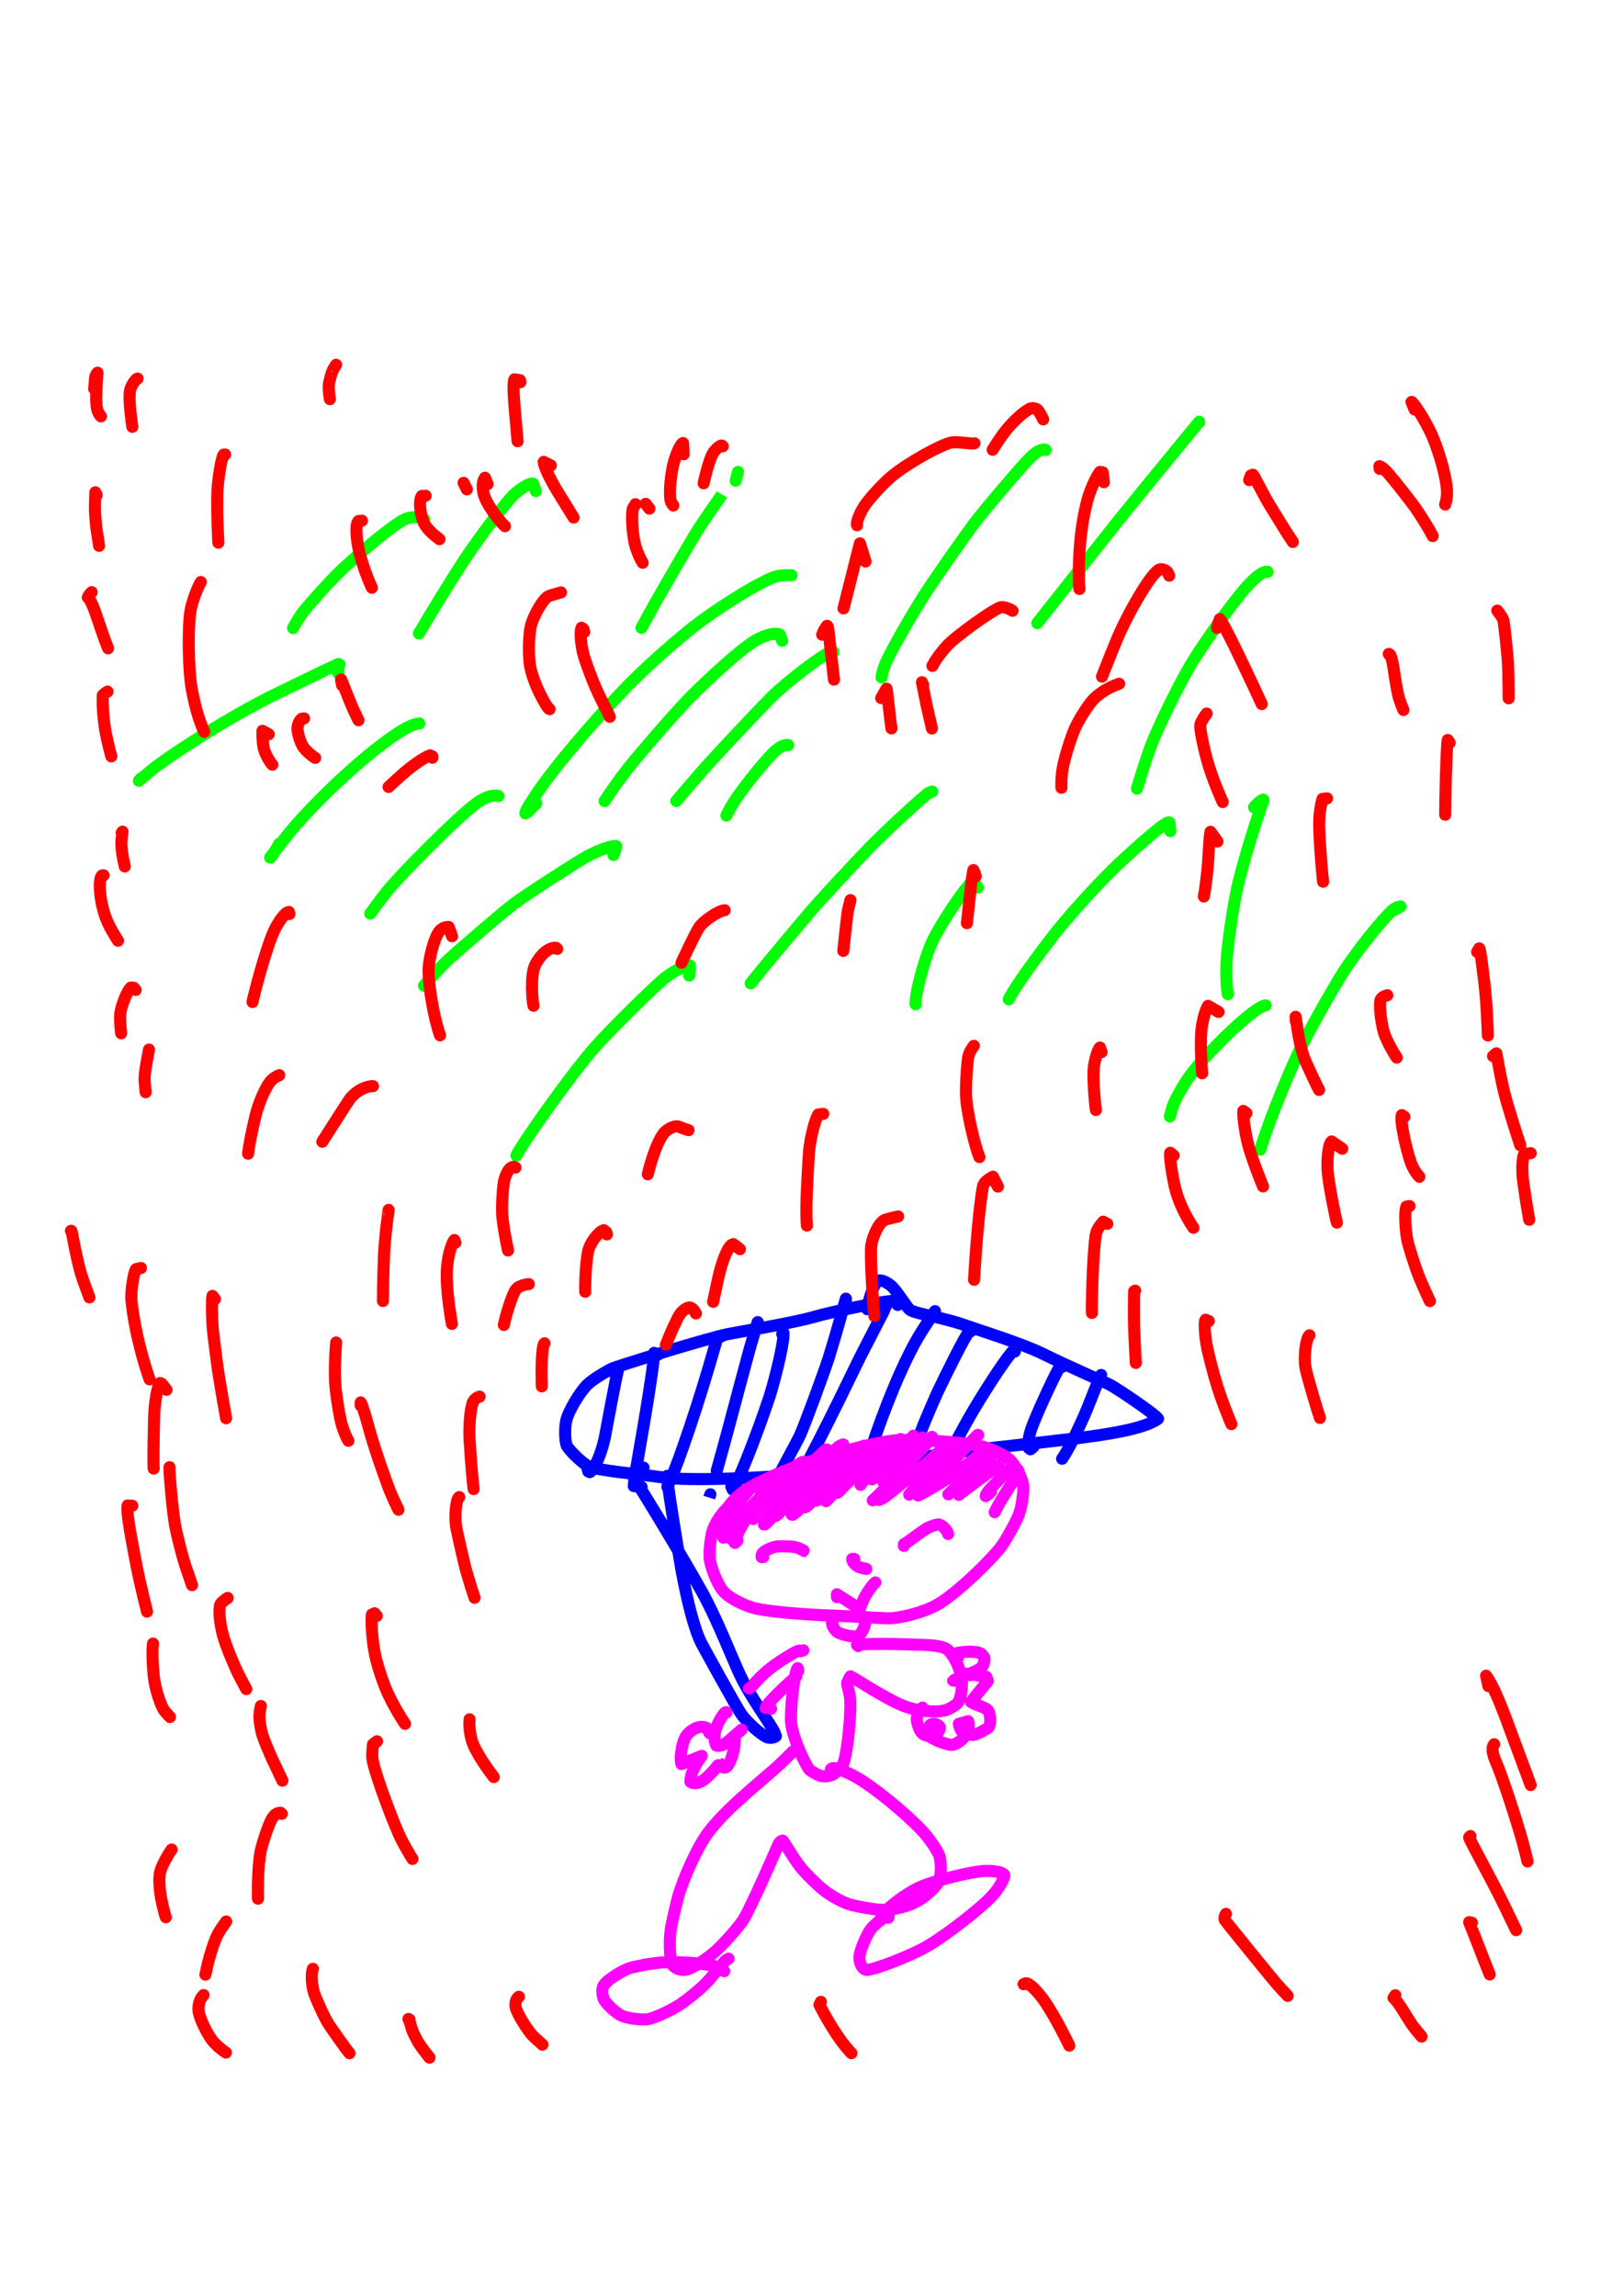 <?xml version="1.0" encoding="UTF-8" standalone="no"?>
<!DOCTYPE svg PUBLIC "-//W3C//DTD SVG 1.1//EN" "http://www.w3.org/Graphics/SVG/1.1/DTD/svg11.dtd">
<svg width="128.40" height="181.68" viewBox="0.00 0.00 535.00 757.00" xmlns="http://www.w3.org/2000/svg" xmlns:xlink="http://www.w3.org/1999/xlink">
<g stroke-linecap="round" id="209">
<path d="M295.91,430.21 C295.91,430.21 295.93,428.91 295.93,428.91 C295.99,428.76 294.89,428.79 292.26,429.06 C289.74,429.32 274.93,432.24 267.99,434.23 C261.31,436.16 243.38,439.10 239.96,439.80 C232.37,441.38 203.84,450.32 201.89,451.10 C201.09,451.43 195.94,454.29 193.74,456.35 C191.28,458.69 187.34,465.17 186.64,468.39 C186.08,471.11 186.23,475.48 186.91,476.74 C187.70,478.14 191.57,482.05 193.76,483.26 C196.75,484.86 211.20,486.01 218.19,487.02 C225.21,488.01 238.08,487.52 244.72,487.31 C262.02,486.60 276.81,484.85 301.14,480.85 C319.60,477.85 333.09,476.77 353.90,474.28 C364.31,473.01 377.19,471.12 381.73,467.73 C381.44,466.68 368.57,457.94 365.92,456.54 C363.97,455.53 352.48,450.62 343.62,446.23 C336.50,442.77 322.06,438.31 318.14,436.90 C310.31,434.09 301.28,433.12 299.72,431.63 C299.04,430.95 296.11,426.43 294.48,424.60 C292.93,422.89 290.53,421.78 289.46,422.18 C288.55,422.58 286.87,426.51 286.12,430.32 C286.04,430.70 285.97,431.13 285.90,431.61" fill="none" stroke="rgb(0, 0, 255)" stroke-width="3.98" stroke-opacity="1.00" stroke-linejoin="round"/>
<path d="M202.65,452.83 C202.73,452.51 202.83,452.24 202.95,452.04 C203.07,451.83 203.37,451.40 203.84,450.75 C203.84,450.75 203.95,450.73 203.95,450.73 C202.92,454.48 200.53,467.95 199.39,473.78 C197.68,481.74 194.98,485.21 194.41,485.33 C194.41,485.33 193.91,485.09 193.91,485.09 C193.79,484.69 193.72,484.44 193.71,484.35 C193.69,484.25 193.71,484.17 193.75,484.12" fill="none" stroke="rgb(0, 0, 255)" stroke-width="3.98" stroke-opacity="1.00" stroke-linejoin="round"/>
<path d="M216.82,446.65 C216.82,446.65 215.62,446.00 215.62,446.00 C215.52,451.89 209.21,486.86 209.17,487.18 C209.11,487.61 209.03,488.53 208.92,489.93 C209.04,489.88 209.11,489.85 209.12,489.84 C209.13,489.83 209.45,489.39 209.57,489.14 C210.50,487.12 211.64,484.67 212.13,483.82" fill="none" stroke="rgb(0, 0, 255)" stroke-width="3.98" stroke-opacity="1.00" stroke-linejoin="round"/>
<path d="M237.86,440.54 C237.86,440.54 236.67,440.65 236.67,440.65 C236.52,440.93 235.99,442.55 235.46,444.43 C230.28,462.83 223.67,481.86 221.34,487.11 C220.00,490.06 220.00,490.08 219.99,490.19 C219.99,490.19 220.39,489.14 220.39,489.14" fill="none" stroke="rgb(0, 0, 255)" stroke-width="3.98" stroke-opacity="1.00" stroke-linejoin="round"/>
<path d="M250.00,436.43 C250.00,436.43 249.76,435.85 249.76,435.85 C249.69,435.89 247.75,442.60 247.19,444.47 C245.59,450.32 242.06,463.49 240.13,470.82 C238.33,477.60 233.77,493.79 233.78,493.76 C233.78,493.76 234.17,492.62 234.17,492.62" fill="none" stroke="rgb(0, 0, 255)" stroke-width="3.98" stroke-opacity="1.00" stroke-linejoin="round"/>
<path d="M257.84,439.75 C257.84,439.75 258.19,439.18 258.19,439.18 C258.81,440.63 256.12,452.59 253.69,460.37 C249.07,474.33 242.75,489.87 241.52,491.08 C241.52,491.08 241.08,490.16 241.08,490.16" fill="none" stroke="rgb(0, 0, 255)" stroke-width="3.98" stroke-opacity="1.00" stroke-linejoin="round"/>
<path d="M278.87,428.52 C278.87,428.52 278.83,428.13 278.83,428.13 C278.16,430.35 276.19,437.92 273.22,447.52 C270.97,454.35 265.12,470.06 263.76,473.07 C262.68,475.43 254.14,491.02 253.80,491.91 C253.75,492.06 253.75,492.15 253.82,492.17 C253.82,492.17 253.92,492.08 253.92,492.08" fill="none" stroke="rgb(0, 0, 255)" stroke-width="3.98" stroke-opacity="1.00" stroke-linejoin="round"/>
<path d="M292.97,429.35 C292.97,429.35 292.94,429.18 292.94,429.18 C292.79,429.31 286.33,441.94 283.40,447.63 C276.77,461.32 262.16,491.38 259.73,492.66 C259.73,492.66 260.09,491.07 260.09,491.07" fill="none" stroke="rgb(0, 0, 255)" stroke-width="3.98" stroke-opacity="1.00" stroke-linejoin="round"/>
<path d="M307.90,432.74 C307.90,432.74 308.22,432.24 308.22,432.24 C305.59,436.12 303.14,439.86 301.52,442.84 C294.89,455.14 289.25,470.90 285.92,481.44 C285.28,483.51 284.90,484.53 284.43,485.57 C284.43,485.57 284.44,485.36 284.44,485.36" fill="none" stroke="rgb(0, 0, 255)" stroke-width="3.98" stroke-opacity="1.00" stroke-linejoin="round"/>
<path d="M320.00,438.88 C320.00,438.88 319.94,438.65 319.94,438.65 C319.94,438.65 319.60,438.72 319.60,438.72 C317.84,440.87 311.89,453.03 309.02,459.02 C305.46,466.97 303.46,472.07 301.90,476.29 C301.30,477.95 300.71,479.29 299.59,481.60 C299.59,481.60 299.16,481.46 299.16,481.46 C299.16,481.46 299.28,481.22 299.28,481.22" fill="none" stroke="rgb(0, 0, 255)" stroke-width="3.98" stroke-opacity="1.00" stroke-linejoin="round"/>
<path d="M334.52,445.56 C334.52,445.56 334.50,445.10 334.50,445.10 C334.50,445.10 334.28,444.99 334.28,444.99 C332.36,446.76 326.65,455.25 321.04,464.61 C315.65,473.81 309.60,485.77 308.71,488.14 C308.40,488.98 308.25,489.64 308.27,489.82 C308.40,489.73 308.49,489.64 308.56,489.55 C308.86,489.15 311.40,485.49 314.85,481.54" fill="none" stroke="rgb(0, 0, 255)" stroke-width="3.98" stroke-opacity="1.00" stroke-linejoin="round"/>
<path d="M350.05,450.65 C350.05,450.65 349.97,450.43 349.97,450.43 C349.97,450.43 349.52,450.34 349.52,450.34 C348.76,450.98 341.78,465.82 339.99,470.94 C338.96,473.98 338.88,475.81 339.09,477.34 C339.09,477.34 339.66,477.79 339.66,477.79 C339.66,477.79 340.66,476.98 340.66,476.98" fill="none" stroke="rgb(0, 0, 255)" stroke-width="3.98" stroke-opacity="1.00" stroke-linejoin="round"/>
<path d="M362.98,453.28 C362.49,454.16 362.13,454.91 361.60,456.28 C360.65,458.70 358.42,464.40 357.41,466.69 C353.42,475.68 351.17,479.43 350.11,480.91" fill="none" stroke="rgb(0, 0, 255)" stroke-width="3.98" stroke-opacity="1.00" stroke-linejoin="round"/>
<path d="M211.51,490.23 C211.51,490.23 210.51,490.33 210.51,490.33 C210.51,490.33 210.77,490.21 210.77,490.21 C210.95,490.12 229.79,521.20 233.14,528.08 C237.28,536.23 240.96,545.65 243.83,551.95 C247.28,559.38 253.91,568.15 255.24,571.02 C255.38,571.32 255.55,571.77 255.76,572.37 C254.95,572.90 253.97,573.09 252.87,572.72 C251.05,572.09 246.21,567.76 244.37,565.11 C242.55,562.45 232.21,543.61 231.36,542.01 C228.79,537.10 226.59,527.86 224.69,517.89 C223.46,510.77 220.63,493.22 220.21,489.59 C219.94,487.16 219.83,485.33 219.84,485.36" fill="none" stroke="rgb(0, 0, 255)" stroke-width="3.98" stroke-opacity="1.00" stroke-linejoin="round"/>
<path d="M244.30,495.66 C244.03,495.61 243.85,495.56 243.76,495.52 C243.67,495.48 243.54,495.39 243.36,495.24 C242.90,495.36 241.87,495.77 241.03,496.25 C238.37,497.82 235.49,502.36 234.78,505.03 C234.20,507.41 233.81,511.07 233.93,513.54 C234.12,516.24 236.17,521.74 238.28,524.43 C240.17,526.74 245.02,529.16 248.58,530.13 C253.21,531.36 265.20,532.20 270.68,532.47 C281.29,532.83 291.05,533.50 292.67,533.51 C296.87,533.53 304.41,531.51 308.65,529.19 C314.33,526.03 324.21,516.83 329.53,510.51 C331.32,508.34 334.87,501.81 335.85,499.32 C336.77,496.90 337.49,491.99 337.32,489.90 C337.09,487.49 334.83,483.02 332.73,481.12 C330.27,478.98 324.49,476.81 321.25,476.29 C314.43,475.21 299.49,474.36 294.84,474.86 C288.12,475.62 278.30,478.23 267.38,481.72 C260.36,483.98 250.95,487.94 246.29,490.88 C241.01,494.26 238.43,499.01 237.96,500.78 C237.88,501.09 237.86,501.35 237.90,501.57" fill="none" stroke="rgb(255, 0, 255)" stroke-width="3.98" stroke-opacity="1.00" stroke-linejoin="round"/>
<path d="M274.43,535.92 C274.41,535.58 274.40,535.33 274.40,535.17 C274.39,534.88 274.43,534.59 274.39,534.30 C274.38,534.21 274.33,534.13 274.26,534.07 C274.03,535.49 274.91,537.39 276.26,538.19 C277.58,538.93 281.56,539.85 282.75,539.35 C284.10,538.73 285.45,535.70 285.28,533.87 C285.28,533.87 284.24,532.67 284.24,532.67 C284.24,532.67 282.05,532.84 282.05,532.84" fill="none" stroke="rgb(255, 0, 255)" stroke-width="3.98" stroke-opacity="1.00" stroke-linejoin="round"/>
<path d="M264.81,544.06 C264.81,544.06 263.95,544.36 263.95,544.36 C263.95,544.36 263.94,544.27 263.94,544.27 C263.69,544.18 263.49,544.14 263.34,544.16 C262.44,544.29 257.74,547.20 255.31,548.95 C251.50,551.74 249.33,554.27 248.50,555.23 C247.76,556.09 246.86,556.79 246.81,556.72" fill="none" stroke="rgb(255, 0, 255)" stroke-width="3.98" stroke-opacity="1.00" stroke-linejoin="round"/>
<path d="M239.48,564.57 C239.48,564.57 239.45,564.44 239.45,564.44 C239.35,564.43 239.27,564.44 239.21,564.46 C238.45,564.81 236.16,568.41 235.66,571.16 C235.37,572.84 235.61,574.44 236.13,575.45 C237.73,575.76 238.93,575.21 241.22,573.01 C241.85,572.41 243.44,571.07 244.46,570.23" fill="none" stroke="rgb(255, 0, 255)" stroke-width="3.98" stroke-opacity="1.00" stroke-linejoin="round"/>
<path d="M254.18,563.32 C254.08,563.24 254.00,563.19 253.93,563.16 C253.63,563.04 253.04,563.01 252.33,563.06 C252.48,561.95 257.96,556.67 260.63,554.30 C261.87,553.19 262.65,552.48 262.58,552.52" fill="none" stroke="rgb(255, 0, 255)" stroke-width="3.98" stroke-opacity="1.00" stroke-linejoin="round"/>
<path d="M234.35,571.54 C234.18,571.51 234.07,571.47 234.01,571.44 C233.85,571.34 233.72,571.18 233.62,570.96 C233.55,570.82 233.44,570.47 233.27,569.91 C232.76,569.45 231.70,569.18 230.45,569.37 C229.01,569.64 226.90,571.06 226.04,572.53 C224.46,575.28 224.09,580.55 224.65,581.56 C224.65,581.56 231.34,578.84 231.34,578.84 C228.24,582.92 227.60,585.65 227.57,587.36 C228.44,588.13 230.03,588.07 231.84,586.86 C234.28,585.21 237.18,581.28 237.24,581.31 C237.23,582.11 238.38,583.04 239.26,582.66 C240.17,582.22 241.69,579.09 242.12,575.25 C242.18,574.75 242.21,574.12 242.21,573.37 C242.21,573.37 242.24,573.43 242.24,573.43" fill="none" stroke="rgb(255, 0, 255)" stroke-width="3.98" stroke-opacity="1.00" stroke-linejoin="round"/>
<path d="M263.12,550.88 C263.11,550.79 263.13,550.44 263.11,550.36 C263.09,550.29 263.03,550.15 262.93,549.95 C261.72,551.38 260.41,564.23 260.81,568.15 C261.43,573.64 266.02,582.68 266.80,583.40 C267.64,584.13 269.71,585.27 270.63,585.50 C271.79,585.74 273.50,585.54 274.59,584.98 C275.58,584.42 277.44,582.54 277.95,581.42 C279.38,578.12 280.79,563.49 280.15,559.24 C280.01,558.30 279.20,555.31 279.24,554.94 C279.30,554.36 279.91,553.51 280.18,553.34 C280.18,553.34 280.26,553.49 280.26,553.49" fill="none" stroke="rgb(255, 0, 255)" stroke-width="3.98" stroke-opacity="1.00" stroke-linejoin="round"/>
<path d="M282.91,542.67 C282.85,542.61 282.66,542.41 282.62,542.38 C282.59,542.35 282.55,542.31 282.49,542.27 C287.70,541.50 305.27,542.31 305.93,542.33 C308.36,542.45 310.84,542.92 311.95,543.57 C313.92,544.79 316.27,549.38 316.91,552.85 C317.39,555.68 316.85,560.04 315.66,561.43 C314.91,562.25 312.77,563.53 311.49,563.86 C308.27,564.64 302.21,564.08 297.92,562.41 C291.68,559.93 281.75,553.25 280.35,552.63 C280.35,552.63 279.96,553.23 279.96,553.23" fill="none" stroke="rgb(255, 0, 255)" stroke-width="3.98" stroke-opacity="1.00" stroke-linejoin="round"/>
<path d="M315.74,546.62 C315.68,546.57 315.59,546.50 315.48,546.41 C314.71,545.81 314.48,545.57 314.49,545.40 C315.42,544.50 321.82,544.05 323.42,545.19 C323.70,545.39 324.06,545.85 324.52,546.58 C324.57,547.85 324.23,549.04 323.33,549.86 C321.77,551.26 314.28,553.81 314.17,554.02 C314.17,554.02 316.46,554.13 316.46,554.13" fill="none" stroke="rgb(255, 0, 255)" stroke-width="3.98" stroke-opacity="1.00" stroke-linejoin="round"/>
<path d="M319.74,552.28 C319.74,552.28 318.88,551.76 318.88,551.76 C318.88,551.76 325.10,552.78 325.10,552.78 C325.10,552.78 325.64,554.16 325.64,554.16 C325.64,554.16 320.03,561.05 320.03,561.05 C321.07,561.93 324.63,562.73 325.58,563.76 C326.58,564.90 326.73,568.75 325.76,569.56 C324.86,570.27 321.76,571.88 320.85,571.95 C319.74,572.02 317.66,571.42 317.21,570.95 C316.62,570.29 316.26,569.40 316.05,568.30 C316.05,568.30 319.15,567.43 319.15,567.43 C319.46,569.33 319.27,570.53 318.24,572.10 C317.20,573.63 315.43,574.93 313.94,575.22 C312.74,575.43 307.61,573.57 306.64,572.50 C305.77,571.48 305.86,569.14 306.82,568.52 C307.91,567.86 309.73,568.75 309.85,569.53 C309.91,570.21 308.96,571.72 308.05,572.19 C306.98,572.72 304.83,572.29 303.91,571.36 C303.01,570.41 302.04,567.56 302.22,566.42 C302.43,565.17 303.07,563.93 303.85,563.14 C303.94,563.04 304.03,563.02 304.10,562.94" fill="none" stroke="rgb(255, 0, 255)" stroke-width="3.98" stroke-opacity="1.00" stroke-linejoin="round"/>
<path d="M261.49,577.50 C261.49,577.50 261.31,577.44 261.31,577.44 C260.86,577.86 258.14,580.76 254.10,584.27 C242.89,593.81 237.71,598.55 233.49,604.07 C229.89,608.83 225.16,619.42 223.48,625.48 C222.75,628.16 221.38,634.39 221.20,635.48 C220.55,639.49 220.71,645.45 221.58,647.57 C222.09,648.73 224.46,649.82 226.41,649.30 C228.48,648.69 232.93,645.84 235.69,643.40 C238.63,640.77 243.04,635.79 244.89,633.08 C247.36,629.40 256.57,608.08 256.67,607.88 C257.01,607.21 257.49,606.88 258.01,606.78 C258.16,606.85 261.45,612.35 263.67,615.29 C265.11,617.18 269.03,621.13 271.45,623.06 C274.35,625.33 278.09,627.30 280.51,627.96 C282.48,628.47 287.19,629.37 290.00,629.59 C293.09,629.79 298.09,628.96 301.64,627.15 C305.39,625.19 308.85,621.78 309.59,619.91 C310.28,618.02 310.35,613.64 309.58,611.63 C308.75,609.54 305.87,605.52 303.71,603.26 C297.91,597.24 288.46,589.51 282.41,585.98 C280.09,584.65 275.70,582.66 274.50,582.90 C274.33,582.94 274.12,583.06 273.89,583.26" fill="none" stroke="rgb(255, 0, 255)" stroke-width="3.98" stroke-opacity="1.00" stroke-linejoin="round"/>
<path d="M238.72,649.84 C238.63,649.72 238.56,649.64 238.51,649.60 C238.42,649.53 237.95,649.12 237.80,649.00 C235.45,647.33 223.16,646.46 217.21,647.04 C214.41,647.32 209.92,648.13 207.62,648.80 C205.35,649.50 200.13,652.66 198.97,654.55 C198.35,655.63 198.43,657.56 199.05,659.10 C199.65,660.47 202.93,663.63 205.05,664.58 C207.16,665.49 212.12,666.04 213.98,665.58 C217.24,664.74 222.06,662.14 223.59,661.19 C226.06,659.63 230.93,655.75 233.15,653.35 C234.77,651.57 238.66,646.80 239.00,646.48 C239.23,646.26 239.61,646.01 240.14,645.70" fill="none" stroke="rgb(255, 0, 255)" stroke-width="3.98" stroke-opacity="1.00" stroke-linejoin="round"/>
<path d="M292.79,632.24 C292.79,632.24 293.00,631.27 293.00,631.27 C292.05,631.55 288.62,634.05 287.19,635.79 C285.75,637.58 283.59,642.67 283.31,644.87 C283.08,646.95 284.23,649.21 285.59,649.40 C287.70,649.62 300.25,644.78 305.90,641.46 C311.98,637.87 324.07,628.62 327.74,624.23 C329.96,621.53 331.17,618.74 331.09,618.16 C330.44,617.05 326.86,616.61 324.04,616.82 C319.28,617.23 308.12,619.98 303.46,622.04 C298.16,624.42 292.71,628.98 291.27,630.75 C290.76,631.38 290.34,632.16 290.41,632.19" fill="none" stroke="rgb(255, 0, 255)" stroke-width="3.98" stroke-opacity="1.00" stroke-linejoin="round"/>
<path d="M251.62,513.30 C251.62,513.30 251.06,513.33 251.06,513.33 C251.02,512.90 251.08,512.47 251.29,512.13 C251.84,511.33 254.42,510.00 256.18,509.83 C258.31,509.64 261.63,509.81 262.92,510.24 C263.72,510.51 265.12,511.30 265.07,511.32" fill="none" stroke="rgb(255, 0, 255)" stroke-width="3.98" stroke-opacity="1.00" stroke-linejoin="round"/>
<path d="M281.63,513.94 C281.63,513.94 280.92,513.94 280.92,513.94 C280.86,515.06 282.43,516.38 283.43,516.71 C283.75,516.82 284.45,516.99 285.54,517.24" fill="none" stroke="rgb(255, 0, 255)" stroke-width="3.98" stroke-opacity="1.00" stroke-linejoin="round"/>
<path d="M275.90,526.53 C275.90,526.53 275.86,525.58 275.86,525.58 C275.86,525.58 283.21,530.28 283.21,530.28 C283.51,530.22 284.06,528.79 284.28,528.19 C284.97,526.37 286.43,524.03 287.93,522.26 C288.22,521.92 288.50,521.78 288.56,521.68" fill="none" stroke="rgb(255, 0, 255)" stroke-width="3.98" stroke-opacity="1.00" stroke-linejoin="round"/>
<path d="M297.95,509.64 C297.99,509.49 298.02,509.37 298.04,509.31 C298.06,509.19 298.09,509.07 298.12,508.96 C298.12,508.96 298.00,509.06 298.00,509.06 C298.37,509.05 303.78,504.87 305.47,503.88 C306.58,503.26 308.33,502.64 309.19,502.58 C310.62,502.54 312.37,504.72 312.53,505.71" fill="none" stroke="rgb(255, 0, 255)" stroke-width="3.98" stroke-opacity="1.00" stroke-linejoin="round"/>
<path d="M249.43,490.42 C249.43,490.42 249.83,488.82 249.83,488.82 C248.91,488.98 246.24,491.66 244.20,494.69 C242.12,497.81 239.02,503.88 238.48,505.79 C238.32,506.39 238.33,506.78 238.43,506.92" fill="none" stroke="rgb(255, 0, 255)" stroke-width="3.98" stroke-opacity="1.00" stroke-linejoin="round"/>
<path d="M255.88,490.79 C255.88,490.79 255.92,489.90 255.92,489.90 C255.12,489.95 251.52,492.53 249.24,494.91 C246.81,497.47 242.69,503.02 241.50,505.34 C241.04,506.24 240.61,507.37 240.63,507.33" fill="none" stroke="rgb(255, 0, 255)" stroke-width="3.98" stroke-opacity="1.00" stroke-linejoin="round"/>
<path d="M261.04,487.25 C261.04,487.25 261.31,486.75 261.31,486.75 C260.63,486.17 256.31,488.63 254.10,490.70 C245.62,498.73 242.21,507.69 242.07,508.49 C242.07,508.49 242.31,508.65 242.31,508.65 C242.31,508.65 243.05,507.87 243.05,507.87" fill="none" stroke="rgb(255, 0, 255)" stroke-width="3.98" stroke-opacity="1.00" stroke-linejoin="round"/>
<path d="M265.57,481.93 C265.16,481.82 264.76,481.85 264.37,482.03 C261.70,483.27 255.50,489.55 253.68,491.87 C250.85,495.60 248.43,499.43 248.21,500.71 C248.21,500.71 248.26,500.79 248.26,500.79" fill="none" stroke="rgb(255, 0, 255)" stroke-width="3.98" stroke-opacity="1.00" stroke-linejoin="round"/>
<path d="M269.83,481.33 C269.83,481.33 269.74,480.31 269.74,480.31 C268.18,481.00 258.61,491.26 254.97,496.52 C252.73,499.79 252.06,501.52 251.80,502.55 C251.80,502.55 252.18,502.56 252.18,502.56 C252.45,502.30 253.23,501.56 253.59,501.18 C255.11,499.56 263.32,489.96 264.13,489.00" fill="none" stroke="rgb(255, 0, 255)" stroke-width="3.98" stroke-opacity="1.00" stroke-linejoin="round"/>
<path d="M272.73,478.24 C272.73,478.24 272.53,477.83 272.53,477.83 C271.84,477.83 266.10,483.73 261.16,490.33 C256.41,496.80 255.66,499.75 255.76,499.74 C255.95,499.63 256.19,499.43 256.49,499.14 C257.74,497.91 268.08,486.87 269.00,485.89" fill="none" stroke="rgb(255, 0, 255)" stroke-width="3.98" stroke-opacity="1.00" stroke-linejoin="round"/>
<path d="M278.01,476.32 C278.01,476.32 278.00,476.19 278.00,476.19 C277.76,476.13 276.85,476.56 275.93,477.33 C272.78,479.96 263.44,492.24 261.88,495.68 C261.17,497.25 260.73,499.23 260.94,499.33 C260.94,499.33 261.33,499.36 261.33,499.36 C262.02,498.85 262.47,498.51 262.66,498.35 C262.85,498.18 263.06,497.97 263.28,497.71" fill="none" stroke="rgb(255, 0, 255)" stroke-width="3.98" stroke-opacity="1.00" stroke-linejoin="round"/>
<path d="M278.12,481.03 C278.12,481.03 280.23,478.26 280.23,478.26 C278.58,478.55 269.67,488.57 266.80,493.21 C265.68,495.02 265.08,496.34 265.02,496.96 C265.59,496.95 266.23,496.50 267.24,495.37 C267.39,495.19 267.55,495.00 267.71,494.82" fill="none" stroke="rgb(255, 0, 255)" stroke-width="3.98" stroke-opacity="1.00" stroke-linejoin="round"/>
<path d="M284.23,477.45 C284.23,477.45 284.74,476.58 284.74,476.58 C281.98,477.90 270.74,491.05 269.24,493.85 C269.09,494.14 269.02,494.43 269.05,494.71 C269.41,494.64 269.83,494.41 270.42,493.89 C270.70,493.65 271.03,493.35 271.42,492.98 C271.65,492.75 271.88,492.53 272.12,492.30" fill="none" stroke="rgb(255, 0, 255)" stroke-width="3.98" stroke-opacity="1.00" stroke-linejoin="round"/>
<path d="M286.00,478.69 C286.00,478.69 287.26,477.31 287.26,477.31 C282.71,480.97 277.22,487.43 274.93,490.52 C273.92,491.89 273.28,492.96 272.25,494.88 C272.21,494.98 272.44,494.75 272.52,494.67 C273.64,493.50 275.24,491.85 277.07,490.06 C280.17,487.00 284.29,482.96 285.29,481.97" fill="none" stroke="rgb(255, 0, 255)" stroke-width="3.98" stroke-opacity="1.00" stroke-linejoin="round"/>
<path d="M291.88,475.71 C291.88,475.71 292.74,475.21 292.74,475.21 C292.56,475.61 283.35,484.84 280.50,487.70 C279.50,488.70 277.29,490.91 276.07,492.11 C276.03,492.14 276.15,492.04 276.19,492.00 C276.47,491.77 276.74,491.54 277.01,491.30" fill="none" stroke="rgb(255, 0, 255)" stroke-width="3.98" stroke-opacity="1.00" stroke-linejoin="round"/>
<path d="M296.03,475.34 C296.03,475.34 296.88,474.41 296.88,474.41 C293.34,477.50 291.26,479.78 289.25,482.24 C286.02,486.25 285.14,487.43 283.66,489.51" fill="none" stroke="rgb(255, 0, 255)" stroke-width="3.98" stroke-opacity="1.00" stroke-linejoin="round"/>
<path d="M301.08,473.30 C300.99,473.46 300.87,473.60 300.72,473.75 C298.63,475.74 295.52,478.74 292.19,482.34 C290.00,484.72 288.06,486.99 287.46,487.72 C287.55,487.60 287.65,487.47 287.74,487.34 C287.85,487.21 287.96,487.07 288.06,486.94" fill="none" stroke="rgb(255, 0, 255)" stroke-width="3.98" stroke-opacity="1.00" stroke-linejoin="round"/>
<path d="M303.98,474.09 C303.98,474.09 304.06,473.89 304.06,473.89 C301.64,476.32 297.68,480.58 296.34,482.12 C295.02,483.64 291.71,487.69 291.09,488.46" fill="none" stroke="rgb(255, 0, 255)" stroke-width="3.98" stroke-opacity="1.00" stroke-linejoin="round"/>
<path d="M307.22,473.68 C306.24,475.08 305.49,475.99 303.80,477.75 C301.16,480.58 294.61,487.69 293.51,488.85 C290.13,492.41 288.37,494.05 287.69,494.62" fill="none" stroke="rgb(255, 0, 255)" stroke-width="3.98" stroke-opacity="1.00" stroke-linejoin="round"/>
<path d="M312.77,475.53 C312.72,475.40 309.37,478.99 304.42,483.18 C301.10,485.95 294.52,491.40 292.06,493.21 C291.00,493.99 290.27,494.36 289.79,494.48 C289.71,494.40 289.72,494.30 289.83,494.17 C290.23,493.70 291.57,492.63 292.96,491.66 C298.01,488.21 304.19,484.18 305.04,483.63" fill="none" stroke="rgb(255, 0, 255)" stroke-width="3.98" stroke-opacity="1.00" stroke-linejoin="round"/>
<path d="M316.95,476.20 C316.95,476.20 316.95,475.96 316.95,475.96 C316.54,475.84 312.95,478.69 310.79,480.79 C307.65,483.90 303.53,488.21 301.93,490.08 C301.19,490.97 300.45,491.85 299.71,492.74" fill="none" stroke="rgb(255, 0, 255)" stroke-width="3.98" stroke-opacity="1.00" stroke-linejoin="round"/>
<path d="M322.45,473.08 C322.45,473.08 322.30,473.02 322.30,473.02 C321.39,473.75 310.46,485.81 309.25,486.96 C307.78,488.37 305.34,490.53 303.85,491.78" fill="none" stroke="rgb(255, 0, 255)" stroke-width="3.98" stroke-opacity="1.00" stroke-linejoin="round"/>
<path d="M324.49,477.11 C324.49,477.11 324.68,477.47 324.68,477.47 C323.15,479.31 320.10,481.89 315.99,484.92 C313.13,486.98 307.68,490.37 304.44,492.09 C303.84,492.40 303.25,492.71 302.65,493.02" fill="none" stroke="rgb(255, 0, 255)" stroke-width="3.98" stroke-opacity="1.00" stroke-linejoin="round"/>
<path d="M326.83,479.86 C326.83,479.86 326.94,479.77 326.94,479.77 C326.94,479.77 326.94,479.89 326.94,479.89 C326.31,480.52 321.98,483.94 319.62,485.97 C316.87,488.35 313.46,491.78 312.61,492.65" fill="none" stroke="rgb(255, 0, 255)" stroke-width="3.98" stroke-opacity="1.00" stroke-linejoin="round"/>
<path d="M327.73,483.74 C327.73,483.74 329.24,483.03 329.24,483.03 C329.29,483.07 326.17,485.19 323.73,487.03 C321.40,488.78 317.57,491.67 316.05,492.81 C316.27,492.48 316.42,492.26 316.49,492.17 C316.57,492.08 316.69,491.98 316.85,491.87" fill="none" stroke="rgb(255, 0, 255)" stroke-width="3.98" stroke-opacity="1.00" stroke-linejoin="round"/>
<path d="M330.48,484.84 C330.48,484.84 331.92,484.81 331.92,484.81 C331.56,485.56 326.63,490.58 326.20,491.09 C325.44,491.98 324.91,492.93 324.90,493.21 C325.05,493.16 325.29,493.01 325.70,492.65 C326.01,492.39 326.31,492.12 326.61,491.86" fill="none" stroke="rgb(255, 0, 255)" stroke-width="3.98" stroke-opacity="1.00" stroke-linejoin="round"/>
<path d="M335.57,484.61 C335.57,484.61 335.83,485.24 335.83,485.24 C335.35,486.36 332.05,491.13 330.31,494.07 C329.37,495.66 328.60,497.09 327.88,498.53" fill="none" stroke="rgb(255, 0, 255)" stroke-width="3.98" stroke-opacity="1.00" stroke-linejoin="round"/>
<path d="M111.51,221.92 C111.48,220.85 111.48,220.18 111.53,219.90 C111.57,219.62 111.71,219.35 111.94,219.08 C111.94,219.08 111.55,218.91 111.55,218.91 C108.00,220.47 95.57,226.53 88.55,229.98 C71.97,238.48 54.46,250.16 49.98,253.86 C49.04,254.64 46.94,256.40 45.77,257.40 C45.77,257.40 46.47,256.60 46.47,256.60" fill="none" stroke="rgb(0, 255, 0)" stroke-width="3.98" stroke-opacity="1.00" stroke-linejoin="round"/>
<path d="M139.88,171.24 C139.47,170.71 136.59,169.97 133.80,171.03 C130.29,172.41 119.67,181.34 112.93,187.56 C108.33,191.89 101.51,199.70 99.77,201.93 C98.90,203.06 97.98,204.58 96.59,207.07" fill="none" stroke="rgb(0, 255, 0)" stroke-width="3.98" stroke-opacity="1.00" stroke-linejoin="round"/>
<path d="M138.21,238.51 C135.73,238.70 132.50,240.62 128.13,243.74 C115.43,252.96 102.99,265.72 97.09,272.47 C94.76,275.20 92.06,278.69 89.04,282.71 C89.04,282.71 89.12,282.74 89.12,282.74 C89.20,282.69 89.30,282.58 89.43,282.41 C90.14,281.46 91.10,279.89 92.05,278.16" fill="none" stroke="rgb(0, 255, 0)" stroke-width="3.98" stroke-opacity="1.00" stroke-linejoin="round"/>
<path d="M176.62,161.90 C176.62,161.90 175.75,159.49 175.75,159.49 C175.07,158.93 171.20,161.14 168.92,163.53 C166.12,166.51 159.47,175.12 153.70,183.59 C149.09,190.56 141.42,203.16 138.10,208.81" fill="none" stroke="rgb(0, 255, 0)" stroke-width="3.98" stroke-opacity="1.00" stroke-linejoin="round"/>
<path d="M164.28,262.43 C162.47,261.91 159.94,262.77 157.27,264.66 C150.66,269.41 131.57,288.79 127.47,293.96 C126.21,295.55 122.69,300.31 122.04,301.19" fill="none" stroke="rgb(0, 255, 0)" stroke-width="3.98" stroke-opacity="1.00" stroke-linejoin="round"/>
<path d="M202.21,281.88 C202.53,281.15 202.73,280.64 202.81,280.35 C202.90,280.06 202.98,279.57 203.07,278.90 C201.34,278.69 196.32,280.77 193.18,282.49 C190.29,284.08 173.52,294.85 169.29,298.02 C165.80,300.64 149.64,314.55 147.30,316.83 C143.93,320.12 140.50,324.09 139.76,324.95" fill="none" stroke="rgb(0, 255, 0)" stroke-width="3.98" stroke-opacity="1.00" stroke-linejoin="round"/>
<path d="M242.51,158.48 C242.51,158.48 243.26,155.57 243.26,155.57 C243.27,155.55 233.88,168.70 229.82,175.00 C226.25,180.87 219.00,193.43 215.42,199.75 C214.12,202.15 212.13,205.76 211.45,206.98" fill="none" stroke="rgb(0, 255, 0)" stroke-width="3.98" stroke-opacity="1.00" stroke-linejoin="round"/>
<path d="M260.91,189.64 C257.83,189.57 256.19,189.76 254.29,190.58 C247.38,193.57 235.60,201.23 228.58,206.64 C220.77,212.92 212.96,219.96 206.96,226.00 C194.55,238.88 183.25,252.55 178.13,259.83 C175.11,264.19 173.13,267.34 173.18,268.15 C173.51,267.99 173.78,267.83 173.97,267.66 C174.27,267.41 176.12,265.51 176.79,264.81" fill="none" stroke="rgb(0, 255, 0)" stroke-width="3.98" stroke-opacity="1.00" stroke-linejoin="round"/>
<path d="M257.84,211.26 C257.84,211.26 257.03,209.20 257.03,209.20 C254.89,208.32 250.72,209.94 247.72,211.95 C243.04,215.16 234.55,222.75 226.71,230.67 C220.30,237.46 209.79,249.74 206.96,253.36 C204.34,256.72 201.35,260.94 199.28,264.09" fill="none" stroke="rgb(0, 255, 0)" stroke-width="3.98" stroke-opacity="1.00" stroke-linejoin="round"/>
<path d="M274.72,214.88 C274.44,214.80 274.20,214.78 273.99,214.83 C271.74,215.42 259.95,224.24 254.21,229.89 C249.49,234.65 238.76,246.11 233.30,252.08 C228.47,257.52 224.14,262.62 222.94,264.06" fill="none" stroke="rgb(0, 255, 0)" stroke-width="3.98" stroke-opacity="1.00" stroke-linejoin="round"/>
<path d="M259.80,245.62 C258.32,245.52 256.76,246.30 254.79,248.27 C250.93,252.15 244.88,259.93 242.35,263.73 C241.17,265.51 240.49,266.74 239.43,268.88" fill="none" stroke="rgb(0, 255, 0)" stroke-width="3.98" stroke-opacity="1.00" stroke-linejoin="round"/>
<path d="M344.71,148.37 C344.31,147.93 342.38,148.17 340.02,150.42 C336.73,153.61 324.81,167.76 321.90,171.52 C317.50,177.36 308.76,189.85 304.52,196.36 C298.89,205.37 292.77,216.23 291.61,219.45 C290.87,221.53 290.38,223.56 290.63,223.29" fill="none" stroke="rgb(0, 255, 0)" stroke-width="3.98" stroke-opacity="1.00" stroke-linejoin="round"/>
<path d="M395.32,139.17 C395.32,139.17 395.29,139.03 395.29,139.03 C393.26,141.52 389.72,145.83 388.21,147.65 C383.83,152.95 373.90,165.11 368.36,171.97 C362.99,178.74 352.29,192.26 346.97,199.02 C345.14,201.34 342.62,204.55 341.92,205.43" fill="none" stroke="rgb(0, 255, 0)" stroke-width="3.98" stroke-opacity="1.00" stroke-linejoin="round"/>
<path d="M307.27,260.96 C306.76,261.11 306.38,261.26 306.15,261.39 C304.72,262.24 293.94,272.07 287.01,279.02 C281.84,284.42 272.47,294.40 267.17,300.46 C250.88,319.77 247.97,323.52 247.46,324.19" fill="none" stroke="rgb(0, 255, 0)" stroke-width="3.98" stroke-opacity="1.00" stroke-linejoin="round"/>
<path d="M227.17,321.61 C227.31,320.83 227.39,320.28 227.41,319.95 C227.43,319.62 227.42,319.05 227.39,318.25 C225.30,318.27 220.97,320.94 219.04,322.50 C215.87,325.08 202.13,338.44 195.90,345.45 C187.03,355.69 171.75,377.60 170.23,380.94" fill="none" stroke="rgb(0, 255, 0)" stroke-width="3.98" stroke-opacity="1.00" stroke-linejoin="round"/>
<path d="M417.84,188.53 C416.50,188.19 413.97,189.98 410.48,193.93 C406.26,198.75 396.85,211.85 392.57,219.02 C388.49,225.87 382.36,238.46 379.81,244.81 C377.74,250.00 375.08,259.02 374.79,260.00" fill="none" stroke="rgb(0, 255, 0)" stroke-width="3.98" stroke-opacity="1.00" stroke-linejoin="round"/>
<path d="M322.33,292.61 C322.33,292.61 320.81,290.43 320.81,290.43 C317.83,292.66 309.87,305.06 307.49,310.01 C304.84,315.56 301.56,327.68 301.83,331.08" fill="none" stroke="rgb(0, 255, 0)" stroke-width="3.98" stroke-opacity="1.00" stroke-linejoin="round"/>
<path d="M385.77,274.00 C385.77,274.00 385.51,271.20 385.51,271.20 C385.05,270.03 375.64,278.26 367.81,285.66 C361.67,291.63 354.70,299.28 348.81,306.40 C344.69,311.56 334.92,324.57 332.52,329.44" fill="none" stroke="rgb(0, 255, 0)" stroke-width="3.98" stroke-opacity="1.00" stroke-linejoin="round"/>
<path d="M413.38,266.12 C414.45,264.92 415.06,264.35 415.78,263.93 C415.93,263.84 416.12,263.72 416.34,263.58 C416.34,263.58 416.48,263.86 416.48,263.86 C414.08,270.46 411.14,279.75 408.48,289.96 C406.33,298.59 404.60,312.45 404.39,315.89 C403.99,322.48 404.47,326.27 404.75,327.76" fill="none" stroke="rgb(0, 255, 0)" stroke-width="3.98" stroke-opacity="1.00" stroke-linejoin="round"/>
<path d="M417.22,331.44 C415.82,331.46 412.49,333.95 408.48,337.47 C402.38,342.92 394.89,350.70 391.40,355.83 C390.29,357.48 388.81,360.00 387.76,362.02 C386.76,363.98 386.19,365.67 385.66,368.06" fill="none" stroke="rgb(0, 255, 0)" stroke-width="3.98" stroke-opacity="1.00" stroke-linejoin="round"/>
<path d="M459.60,300.00 C459.60,300.00 461.63,298.83 461.63,298.83 C460.64,299.03 459.84,299.37 458.98,300.11 C455.87,302.83 447.25,313.45 442.49,320.94 C439.38,325.91 430.96,340.58 427.41,348.28 C419.71,365.46 416.15,376.64 415.41,379.02" fill="none" stroke="rgb(0, 255, 0)" stroke-width="3.98" stroke-opacity="1.00" stroke-linejoin="round"/>
<path d="M31.06,128.23 C31.19,127.13 31.26,125.56 31.29,125.00 C31.33,124.14 31.60,123.55 32.14,122.87 C31.96,126.22 31.33,132.06 32.05,134.96 C32.33,136.09 32.94,137.03 33.29,137.26" fill="none" stroke="rgb(255, 0, 0)" stroke-width="3.98" stroke-opacity="1.00" stroke-linejoin="round"/>
<path d="M45.35,124.81 C44.89,124.82 43.50,126.62 42.97,128.33 C42.37,130.28 42.97,135.87 43.33,138.60 C43.43,139.30 43.52,140.00 43.62,140.71" fill="none" stroke="rgb(255, 0, 0)" stroke-width="3.98" stroke-opacity="1.00" stroke-linejoin="round"/>
<path d="M31.89,163.22 C31.89,163.22 31.43,162.31 31.43,162.31 C31.40,163.25 31.29,166.39 31.29,167.18 C31.30,168.78 31.54,172.24 31.77,174.06 C31.89,174.97 32.48,178.79 32.66,179.94" fill="none" stroke="rgb(255, 0, 0)" stroke-width="3.98" stroke-opacity="1.00" stroke-linejoin="round"/>
<path d="M30.22,195.22 C29.81,195.62 29.55,195.90 29.42,196.07 C29.30,196.24 29.14,196.53 28.95,196.94 C29.46,197.29 30.24,198.72 31.16,201.15 C31.44,201.89 32.91,206.22 33.58,208.20 C34.36,210.51 34.87,211.87 35.62,213.73" fill="none" stroke="rgb(255, 0, 0)" stroke-width="3.98" stroke-opacity="1.00" stroke-linejoin="round"/>
<path d="M35.45,227.99 C35.11,228.19 34.86,228.35 34.70,228.47 C34.55,228.59 34.28,228.84 33.88,229.20 C33.74,232.33 34.08,237.52 34.85,241.55 C35.53,245.07 36.48,248.62 36.69,249.35" fill="none" stroke="rgb(255, 0, 0)" stroke-width="3.98" stroke-opacity="1.00" stroke-linejoin="round"/>
<path d="M40.12,274.56 C40.16,274.46 40.20,274.39 40.23,274.35 C40.25,274.31 40.31,274.25 40.39,274.17 C40.28,274.94 40.06,276.73 40.02,277.48 C39.97,278.88 40.20,281.08 40.60,283.16 C40.69,283.61 40.87,284.44 41.13,285.65" fill="none" stroke="rgb(255, 0, 0)" stroke-width="3.98" stroke-opacity="1.00" stroke-linejoin="round"/>
<path d="M34.12,288.57 C34.12,288.57 33.63,288.62 33.63,288.62 C33.21,289.07 32.97,289.90 32.90,291.56 C32.79,294.91 33.79,300.41 35.51,304.13 C36.35,305.93 37.48,307.90 38.90,310.13" fill="none" stroke="rgb(255, 0, 0)" stroke-width="3.98" stroke-opacity="1.00" stroke-linejoin="round"/>
<path d="M44.72,326.35 C44.72,326.35 44.12,325.65 44.12,325.65 C44.12,325.65 43.11,325.57 43.11,325.57 C41.81,326.87 39.97,331.54 39.65,334.19 C39.49,335.62 39.60,337.57 39.94,340.65" fill="none" stroke="rgb(255, 0, 0)" stroke-width="3.98" stroke-opacity="1.00" stroke-linejoin="round"/>
<path d="M49.11,346.01 C48.93,346.96 48.51,349.20 48.28,350.51 C47.97,352.23 47.68,354.43 47.66,355.47 C47.66,356.48 47.85,358.66 48.02,360.07" fill="none" stroke="rgb(255, 0, 0)" stroke-width="3.98" stroke-opacity="1.00" stroke-linejoin="round"/>
<path d="M23.39,405.76 C23.39,405.76 23.49,405.75 23.49,405.75 C23.69,406.20 23.80,406.64 24.13,408.57 C24.63,411.37 25.95,417.44 26.66,419.80 C27.34,422.02 29.11,426.76 29.47,427.72" fill="none" stroke="rgb(255, 0, 0)" stroke-width="3.98" stroke-opacity="1.00" stroke-linejoin="round"/>
<path d="M46.46,418.03 C46.46,418.03 44.85,418.39 44.85,418.39 C44.07,419.34 43.07,425.82 43.33,428.70 C44.43,439.64 47.88,450.78 49.32,454.74" fill="none" stroke="rgb(255, 0, 0)" stroke-width="3.98" stroke-opacity="1.00" stroke-linejoin="round"/>
<path d="M70.86,428.28 C70.86,428.28 70.04,427.22 70.04,427.22 C69.76,428.29 69.83,434.44 70.16,438.22 C70.30,439.86 71.35,448.06 71.83,451.59 C72.97,458.83 74.35,466.54 74.53,467.54" fill="none" stroke="rgb(255, 0, 0)" stroke-width="3.98" stroke-opacity="1.00" stroke-linejoin="round"/>
<path d="M54.90,458.18 C54.39,457.58 53.41,456.27 53.38,456.24 C53.25,456.12 53.04,456.03 52.75,455.94 C51.80,457.19 50.97,462.48 50.82,466.82 C50.53,479.17 50.56,481.69 50.65,484.15" fill="none" stroke="rgb(255, 0, 0)" stroke-width="3.98" stroke-opacity="1.00" stroke-linejoin="round"/>
<path d="M55.88,483.70 C55.86,484.58 55.89,485.30 56.06,487.58 C56.47,493.10 57.09,499.13 57.66,502.53 C58.16,505.40 59.84,512.21 61.04,515.95 C61.35,516.91 62.85,521.28 63.30,522.58" fill="none" stroke="rgb(255, 0, 0)" stroke-width="3.98" stroke-opacity="1.00" stroke-linejoin="round"/>
<path d="M43.61,496.39 C43.61,496.39 42.07,496.31 42.07,496.31 C41.78,497.72 42.36,501.61 42.88,504.77 C43.61,508.89 44.86,515.67 46.00,520.97 C46.78,524.43 48.13,529.99 48.47,531.30" fill="none" stroke="rgb(255, 0, 0)" stroke-width="3.98" stroke-opacity="1.00" stroke-linejoin="round"/>
<path d="M50.44,541.84 C50.12,544.13 50.26,548.47 50.70,552.74 C51.16,556.90 53.02,562.37 54.18,563.96 C54.44,564.30 55.06,565.00 56.03,566.04" fill="none" stroke="rgb(255, 0, 0)" stroke-width="3.98" stroke-opacity="1.00" stroke-linejoin="round"/>
<path d="M75.05,526.78 C73.64,527.76 72.89,528.38 72.65,528.89 C72.00,530.40 72.38,534.86 73.52,539.15 C74.43,542.49 77.09,548.88 78.61,551.95 C79.37,553.47 80.55,555.69 81.20,556.85" fill="none" stroke="rgb(255, 0, 0)" stroke-width="3.98" stroke-opacity="1.00" stroke-linejoin="round"/>
<path d="M85.99,562.41 C85.66,563.88 85.48,565.17 85.53,566.41 C85.59,567.85 86.04,570.54 86.54,572.11 C87.12,573.84 88.73,577.76 89.79,580.03 C90.78,582.15 92.44,585.64 93.10,587.03" fill="none" stroke="rgb(255, 0, 0)" stroke-width="3.98" stroke-opacity="1.00" stroke-linejoin="round"/>
<path d="M92.89,597.96 C92.89,597.96 92.40,597.60 92.40,597.60 C91.47,597.65 90.56,598.13 89.81,599.30 C88.40,601.50 86.30,608.41 85.92,610.31 C84.92,615.43 84.99,624.03 85.04,625.94" fill="none" stroke="rgb(255, 0, 0)" stroke-width="3.98" stroke-opacity="1.00" stroke-linejoin="round"/>
<path d="M56.57,609.74 C54.98,612.02 53.13,615.48 52.75,617.29 C52.34,619.36 52.48,623.31 53.52,627.80 C54.09,630.26 54.49,631.66 54.67,632.06" fill="none" stroke="rgb(255, 0, 0)" stroke-width="3.98" stroke-opacity="1.00" stroke-linejoin="round"/>
<path d="M74.56,633.45 C73.68,634.65 72.38,636.56 71.83,637.58 C70.60,639.85 69.02,645.09 68.24,648.55 C68.06,649.36 67.88,650.17 67.70,650.97" fill="none" stroke="rgb(255, 0, 0)" stroke-width="3.98" stroke-opacity="1.00" stroke-linejoin="round"/>
<path d="M67.10,657.71 C66.03,658.71 65.33,660.55 65.43,662.67 C65.57,665.10 68.51,671.17 70.57,673.38 C71.90,674.78 73.73,676.27 74.48,676.67" fill="none" stroke="rgb(255, 0, 0)" stroke-width="3.98" stroke-opacity="1.00" stroke-linejoin="round"/>
<path d="M103.14,649.06 C102.53,650.62 102.70,654.40 103.54,657.07 C104.11,658.79 106.79,664.88 108.33,667.30 C109.09,668.49 113.96,675.44 115.21,676.89" fill="none" stroke="rgb(255, 0, 0)" stroke-width="3.98" stroke-opacity="1.00" stroke-linejoin="round"/>
<path d="M135.00,665.79 C135.00,665.79 134.63,665.59 134.63,665.59 C134.70,665.29 135.35,667.46 135.85,669.17 C136.17,670.15 137.59,672.89 138.23,673.88 C138.89,674.89 140.49,676.98 141.58,678.34" fill="none" stroke="rgb(255, 0, 0)" stroke-width="3.98" stroke-opacity="1.00" stroke-linejoin="round"/>
<path d="M171.05,658.27 C170.23,658.79 169.68,660.20 169.99,661.76 C170.41,663.74 173.99,669.61 175.92,671.44 C176.29,671.79 177.25,672.66 178.81,674.06" fill="none" stroke="rgb(255, 0, 0)" stroke-width="3.98" stroke-opacity="1.00" stroke-linejoin="round"/>
<path d="M124.27,574.05 C124.27,574.05 122.95,575.06 122.95,575.06 C122.64,577.81 122.61,579.25 122.96,580.85 C124.22,586.62 130.09,602.01 132.27,606.36 C133.46,608.73 135.27,611.74 135.96,612.83" fill="none" stroke="rgb(255, 0, 0)" stroke-width="3.98" stroke-opacity="1.00" stroke-linejoin="round"/>
<path d="M124.20,532.71 C124.20,532.71 123.47,531.85 123.47,531.85 C123.47,531.85 122.57,532.28 122.57,532.28 C122.26,536.47 123.01,542.58 123.70,545.81 C124.53,549.64 126.47,555.27 127.84,558.24 C129.49,561.78 131.67,565.59 133.50,568.29" fill="none" stroke="rgb(255, 0, 0)" stroke-width="3.98" stroke-opacity="1.00" stroke-linejoin="round"/>
<path d="M154.80,566.80 C154.60,568.79 154.81,571.08 155.49,573.63 C156.53,577.45 161.22,583.88 162.77,585.84" fill="none" stroke="rgb(255, 0, 0)" stroke-width="3.98" stroke-opacity="1.00" stroke-linejoin="round"/>
<path d="M151.39,493.53 C150.41,493.97 149.74,499.50 150.39,503.50 C150.60,504.69 152.91,515.03 153.45,517.01 C154.36,520.40 156.07,525.65 156.43,526.74" fill="none" stroke="rgb(255, 0, 0)" stroke-width="3.98" stroke-opacity="1.00" stroke-linejoin="round"/>
<path d="M158.08,460.42 C157.45,460.55 156.31,461.26 155.89,462.28 C154.82,464.95 154.61,471.42 154.80,474.78 C155.44,484.84 155.96,489.63 156.13,490.92" fill="none" stroke="rgb(255, 0, 0)" stroke-width="3.98" stroke-opacity="1.00" stroke-linejoin="round"/>
<path d="M118.90,463.34 C118.90,463.34 118.90,462.33 118.90,462.33 C119.49,463.12 121.19,469.28 121.95,472.06 C123.99,479.34 128.10,490.53 128.57,491.65 C129.46,493.77 130.65,496.37 131.33,497.71" fill="none" stroke="rgb(255, 0, 0)" stroke-width="3.98" stroke-opacity="1.00" stroke-linejoin="round"/>
<path d="M110.81,442.57 C110.45,446.78 110.25,452.26 110.51,456.20 C110.78,460.18 112.02,467.54 112.68,469.75 C113.31,471.82 114.17,473.85 114.84,474.98" fill="none" stroke="rgb(255, 0, 0)" stroke-width="3.98" stroke-opacity="1.00" stroke-linejoin="round"/>
<path d="M128.10,398.86 C128.12,398.88 128.05,399.46 127.82,401.03 C127.31,404.54 126.87,409.18 126.60,413.38 C126.26,421.15 126.24,427.80 126.23,428.89" fill="none" stroke="rgb(255, 0, 0)" stroke-width="3.98" stroke-opacity="1.00" stroke-linejoin="round"/>
<path d="M92.06,354.45 C91.10,354.82 89.80,355.62 89.02,356.64 C86.99,359.33 85.11,364.32 84.24,367.78 C82.93,373.26 82.08,377.68 81.78,380.35" fill="none" stroke="rgb(255, 0, 0)" stroke-width="3.98" stroke-opacity="1.00" stroke-linejoin="round"/>
<path d="M122.94,358.07 C120.96,358.00 117.51,359.41 115.24,362.39 C114.83,362.93 106.87,375.45 106.25,376.39" fill="none" stroke="rgb(255, 0, 0)" stroke-width="3.98" stroke-opacity="1.00" stroke-linejoin="round"/>
<path d="M95.40,301.33 C95.40,301.33 95.22,300.63 95.22,300.63 C93.91,300.75 91.65,304.10 90.40,306.75 C87.59,312.83 83.71,327.87 83.24,330.33" fill="none" stroke="rgb(255, 0, 0)" stroke-width="3.98" stroke-opacity="1.00" stroke-linejoin="round"/>
<path d="M66.19,191.87 C64.90,194.10 63.23,198.61 62.74,201.68 C61.87,207.35 62.14,221.05 63.14,226.77 C64.52,234.48 66.12,238.57 67.32,241.28" fill="none" stroke="rgb(255, 0, 0)" stroke-width="3.98" stroke-opacity="1.00" stroke-linejoin="round"/>
<path d="M74.21,149.84 C74.21,149.84 73.74,149.87 73.74,149.87 C72.96,150.79 71.82,158.29 71.67,162.00 C71.42,168.49 71.92,177.81 71.98,178.92" fill="none" stroke="rgb(255, 0, 0)" stroke-width="3.98" stroke-opacity="1.00" stroke-linejoin="round"/>
<path d="M110.53,120.63 C110.53,120.63 110.79,120.26 110.79,120.26 C110.76,120.24 109.97,121.49 109.64,122.18 C109.27,123.01 108.46,125.95 108.38,126.98 C108.30,128.02 108.52,130.21 108.74,131.60" fill="none" stroke="rgb(255, 0, 0)" stroke-width="3.98" stroke-opacity="1.00" stroke-linejoin="round"/>
<path d="M171.53,125.99 C171.53,125.99 171.42,125.34 171.42,125.34 C171.42,125.34 169.59,125.06 169.59,125.06 C168.95,126.08 169.45,132.31 169.73,135.43 C170.07,139.26 170.51,144.27 170.62,145.46" fill="none" stroke="rgb(255, 0, 0)" stroke-width="3.98" stroke-opacity="1.00" stroke-linejoin="round"/>
<path d="M88.57,242.07 C88.57,242.07 86.52,240.94 86.52,240.94 C86.46,243.68 86.66,246.04 87.21,247.58 C87.98,249.70 89.39,251.81 89.77,252.09" fill="none" stroke="rgb(255, 0, 0)" stroke-width="3.98" stroke-opacity="1.00" stroke-linejoin="round"/>
<path d="M100.21,236.84 C100.21,236.84 99.46,236.94 99.46,236.94 C98.64,237.67 98.04,238.91 98.06,240.39 C98.10,241.85 99.09,244.95 99.91,246.19 C100.97,247.75 103.42,249.66 103.89,249.84" fill="none" stroke="rgb(255, 0, 0)" stroke-width="3.98" stroke-opacity="1.00" stroke-linejoin="round"/>
<path d="M112.76,225.90 C112.76,225.90 112.44,224.01 112.44,224.01 C113.15,225.52 115.32,231.48 116.96,234.96 C117.36,235.79 117.76,236.62 118.17,237.44" fill="none" stroke="rgb(255, 0, 0)" stroke-width="3.98" stroke-opacity="1.00" stroke-linejoin="round"/>
<path d="M119.32,171.66 C119.32,171.66 118.19,171.78 118.19,171.78 C117.22,172.59 117.35,176.33 118.02,180.03 C119.09,185.71 121.70,191.88 122.58,193.76" fill="none" stroke="rgb(255, 0, 0)" stroke-width="3.98" stroke-opacity="1.00" stroke-linejoin="round"/>
<path d="M153.90,161.34 C153.90,161.34 152.82,159.18 152.82,159.18" fill="none" stroke="rgb(255, 0, 0)" stroke-width="3.98" stroke-opacity="1.00" stroke-linejoin="round"/>
<path d="M140.30,163.43 C140.30,163.43 139.04,163.51 139.04,163.51 C138.03,164.85 138.36,169.73 139.93,172.77 C140.92,174.58 143.04,176.43 144.85,177.75" fill="none" stroke="rgb(255, 0, 0)" stroke-width="3.98" stroke-opacity="1.00" stroke-linejoin="round"/>
<path d="M160.73,159.60 C160.73,159.60 159.86,157.50 159.86,157.50 C159.10,158.57 158.90,160.31 159.38,162.61 C160.15,166.18 164.97,172.25 166.47,173.47" fill="none" stroke="rgb(255, 0, 0)" stroke-width="3.98" stroke-opacity="1.00" stroke-linejoin="round"/>
<path d="M181.57,153.46 C181.57,153.46 179.22,152.26 179.22,152.26 C179.43,154.25 181.77,158.71 183.87,162.17 C185.85,165.38 188.45,169.61 189.08,170.62" fill="none" stroke="rgb(255, 0, 0)" stroke-width="3.98" stroke-opacity="1.00" stroke-linejoin="round"/>
<path d="M184.92,195.29 C183.70,195.65 181.33,196.30 180.86,196.53 C178.89,197.50 175.81,203.11 175.00,206.31 C174.30,209.26 174.17,215.28 174.62,218.84 C175.47,225.05 180.45,233.74 181.16,233.81" fill="none" stroke="rgb(255, 0, 0)" stroke-width="3.98" stroke-opacity="1.00" stroke-linejoin="round"/>
<path d="M192.59,208.33 C192.59,208.33 192.27,207.35 192.27,207.35 C192.27,207.35 191.70,206.95 191.70,206.95 C191.11,208.34 191.52,212.33 192.18,215.16 C192.72,217.41 194.63,222.64 196.08,226.06 C197.39,229.13 199.91,234.14 201.02,236.31" fill="none" stroke="rgb(255, 0, 0)" stroke-width="3.98" stroke-opacity="1.00" stroke-linejoin="round"/>
<path d="M149.02,308.65 C149.02,308.65 147.90,305.59 147.90,305.59 C146.84,305.58 145.58,306.01 144.78,307.07 C142.91,309.57 141.45,316.33 141.32,318.88 C141.04,325.00 143.20,336.12 145.06,341.33" fill="none" stroke="rgb(255, 0, 0)" stroke-width="3.98" stroke-opacity="1.00" stroke-linejoin="round"/>
<path d="M142.53,249.81 C142.53,249.81 142.50,249.35 142.50,249.35 C142.50,249.35 141.75,249.01 141.75,249.01 C139.41,249.91 135.76,252.52 132.22,255.64 C131.24,256.51 128.93,258.64 128.09,259.43" fill="none" stroke="rgb(255, 0, 0)" stroke-width="3.98" stroke-opacity="1.00" stroke-linejoin="round"/>
<path d="M270.60,659.94 C270.60,659.94 270.12,660.92 270.12,660.92 C271.81,664.34 275.08,669.93 277.59,673.23 C278.87,674.90 279.96,676.17 280.65,676.86" fill="none" stroke="rgb(255, 0, 0)" stroke-width="3.98" stroke-opacity="1.00" stroke-linejoin="round"/>
<path d="M337.39,654.15 C337.38,654.13 337.85,653.87 338.15,653.82 C339.47,653.70 342.79,657.35 344.89,660.57 C348.84,666.72 352.04,673.45 352.48,674.38" fill="none" stroke="rgb(255, 0, 0)" stroke-width="3.98" stroke-opacity="1.00" stroke-linejoin="round"/>
<path d="M404.11,630.94 C403.75,631.53 403.47,632.44 403.75,632.99 C403.86,633.19 418.39,651.20 421.05,654.25 C421.70,654.99 423.83,657.28 424.47,657.97" fill="none" stroke="rgb(255, 0, 0)" stroke-width="3.98" stroke-opacity="1.00" stroke-linejoin="round"/>
<path d="M459.95,657.78 C459.95,657.78 459.35,658.61 459.35,658.61 C460.83,659.74 463.75,664.95 465.13,667.02 C465.90,668.16 466.92,669.43 468.59,671.39" fill="none" stroke="rgb(255, 0, 0)" stroke-width="3.98" stroke-opacity="1.00" stroke-linejoin="round"/>
<path d="M485.19,633.87 C485.19,633.87 484.28,633.68 484.28,633.68 C484.28,633.78 485.32,636.08 487.99,643.11 C489.15,646.06 490.68,649.96 491.06,650.92" fill="none" stroke="rgb(255, 0, 0)" stroke-width="3.98" stroke-opacity="1.00" stroke-linejoin="round"/>
<path d="M484.70,605.28 C484.70,605.28 484.29,605.71 484.29,605.71 C484.26,606.40 491.39,618.98 496.05,628.59 C497.48,631.56 499.34,635.43 499.77,636.32" fill="none" stroke="rgb(255, 0, 0)" stroke-width="3.98" stroke-opacity="1.00" stroke-linejoin="round"/>
<path d="M492.51,575.03 C491.70,576.00 491.80,577.90 493.20,581.05 C495.17,585.43 500.26,601.16 501.97,607.46 C502.59,609.78 503.15,612.04 503.54,613.65" fill="none" stroke="rgb(255, 0, 0)" stroke-width="3.98" stroke-opacity="1.00" stroke-linejoin="round"/>
<path d="M490.63,555.85 C490.63,555.85 489.87,552.43 489.87,552.43 C492.19,555.61 494.53,561.66 495.96,565.32 C499.16,573.90 503.46,585.48 504.56,588.47" fill="none" stroke="rgb(255, 0, 0)" stroke-width="3.98" stroke-opacity="1.00" stroke-linejoin="round"/>
<path d="M398.46,435.53 C398.46,435.53 397.43,435.06 397.43,435.06 C396.88,435.39 397.10,439.35 397.67,442.92 C398.21,446.12 400.03,453.09 401.45,457.59 C402.71,461.54 404.28,465.56 405.90,469.49" fill="none" stroke="rgb(255, 0, 0)" stroke-width="3.98" stroke-opacity="1.00" stroke-linejoin="round"/>
<path d="M431.65,440.20 C430.58,440.91 429.68,447.13 430.33,450.82 C430.97,454.21 434.44,465.56 435.11,467.46" fill="none" stroke="rgb(255, 0, 0)" stroke-width="3.98" stroke-opacity="1.00" stroke-linejoin="round"/>
<path d="M374.20,425.49 C374.20,425.49 373.86,425.68 373.86,425.68 C373.75,428.17 373.77,435.18 373.85,437.82 C373.93,440.44 374.33,447.89 374.40,449.31" fill="none" stroke="rgb(255, 0, 0)" stroke-width="3.98" stroke-opacity="1.00" stroke-linejoin="round"/>
<path d="M365.00,403.46 C365.00,403.46 363.65,402.75 363.65,402.75 C362.08,404.59 361.38,405.81 361.15,407.40 C360.19,414.18 359.84,429.93 359.93,432.85" fill="none" stroke="rgb(255, 0, 0)" stroke-width="3.98" stroke-opacity="1.00" stroke-linejoin="round"/>
<path d="M328.95,391.19 C328.95,391.19 327.29,387.92 327.29,387.92 C325.15,389.16 324.21,390.00 323.98,391.30 C322.24,401.35 321.14,420.94 321.09,421.91" fill="none" stroke="rgb(255, 0, 0)" stroke-width="3.98" stroke-opacity="1.00" stroke-linejoin="round"/>
<path d="M296.05,401.02 C294.77,401.33 292.22,401.91 291.71,402.13 C289.70,403.06 287.79,407.23 287.22,410.46 C286.73,413.49 287.83,431.26 288.22,433.87" fill="none" stroke="rgb(255, 0, 0)" stroke-width="3.98" stroke-opacity="1.00" stroke-linejoin="round"/>
<path d="M243.90,411.82 C243.90,411.82 241.76,410.16 241.76,410.16 C240.39,410.23 238.62,414.02 237.17,419.58 C236.73,421.27 235.33,427.96 235.08,429.17" fill="none" stroke="rgb(255, 0, 0)" stroke-width="3.98" stroke-opacity="1.00" stroke-linejoin="round"/>
<path d="M200.05,406.94 C200.05,406.94 199.82,406.15 199.82,406.15 C199.82,406.15 199.02,405.55 199.02,405.55 C197.03,406.20 194.41,410.04 193.89,412.39 C192.92,417.11 192.85,424.53 192.91,425.85" fill="none" stroke="rgb(255, 0, 0)" stroke-width="3.98" stroke-opacity="1.00" stroke-linejoin="round"/>
<path d="M229.40,433.02 C229.01,432.20 228.23,431.26 227.53,431.06 C226.68,430.84 225.10,431.90 224.13,433.28 C223.12,434.78 220.80,439.96 219.51,443.31" fill="none" stroke="rgb(255, 0, 0)" stroke-width="3.98" stroke-opacity="1.00" stroke-linejoin="round"/>
<path d="M179.48,442.85 C178.88,443.20 178.56,447.34 178.53,451.85 C178.53,453.11 178.58,456.00 178.60,457.04" fill="none" stroke="rgb(255, 0, 0)" stroke-width="3.98" stroke-opacity="1.00" stroke-linejoin="round"/>
<path d="M174.32,423.33 C172.55,423.54 171.02,424.03 170.20,424.93 C168.75,426.57 166.41,434.91 166.09,436.80" fill="none" stroke="rgb(255, 0, 0)" stroke-width="3.98" stroke-opacity="1.00" stroke-linejoin="round"/>
<path d="M150.13,409.66 C150.13,409.66 149.78,408.81 149.78,408.81 C149.57,408.84 147.69,412.31 147.30,418.79 C146.97,424.93 148.66,434.77 148.96,436.45" fill="none" stroke="rgb(255, 0, 0)" stroke-width="3.98" stroke-opacity="1.00" stroke-linejoin="round"/>
<path d="M169.93,384.91 C169.93,384.91 169.28,384.65 169.28,384.65 C168.13,384.77 167.10,386.12 166.30,388.80 C165.78,390.54 165.35,397.15 165.56,400.60 C165.76,403.46 166.69,408.62 167.47,412.25" fill="none" stroke="rgb(255, 0, 0)" stroke-width="3.98" stroke-opacity="1.00" stroke-linejoin="round"/>
<path d="M226.96,372.58 C225.94,372.36 224.10,371.49 223.38,371.33 C222.29,371.11 219.95,372.21 218.87,373.51 C215.98,377.14 213.79,386.03 213.54,387.12" fill="none" stroke="rgb(255, 0, 0)" stroke-width="3.98" stroke-opacity="1.00" stroke-linejoin="round"/>
<path d="M271.37,367.21 C271.37,367.21 269.74,367.41 269.74,367.41 C268.67,369.05 267.24,374.60 266.73,379.24 C266.57,380.78 266.08,389.86 265.92,393.81 C265.74,399.14 265.77,401.65 265.99,404.02" fill="none" stroke="rgb(255, 0, 0)" stroke-width="3.98" stroke-opacity="1.00" stroke-linejoin="round"/>
<path d="M321.01,344.76 C319.72,346.52 319.19,347.68 319.01,349.51 C318.57,353.91 318.30,358.63 318.46,361.51 C318.83,367.61 321.59,378.56 322.86,381.46" fill="none" stroke="rgb(255, 0, 0)" stroke-width="3.98" stroke-opacity="1.00" stroke-linejoin="round"/>
<path d="M363.12,346.85 C363.12,346.85 362.58,345.34 362.58,345.34 C361.90,345.75 360.61,350.21 360.49,352.72 C360.35,356.44 360.77,362.61 361.25,365.93" fill="none" stroke="rgb(255, 0, 0)" stroke-width="3.98" stroke-opacity="1.00" stroke-linejoin="round"/>
<path d="M401.67,333.60 C401.67,333.60 398.22,331.59 398.22,331.59 C396.98,333.51 396.18,337.94 396.01,339.86 C395.56,345.54 396.20,353.09 396.27,353.83" fill="none" stroke="rgb(255, 0, 0)" stroke-width="3.98" stroke-opacity="1.00" stroke-linejoin="round"/>
<path d="M427.12,336.53 C427.12,336.53 427.08,335.20 427.08,335.20 C427.83,340.64 428.76,345.93 430.07,349.22 C430.74,350.85 434.25,358.42 434.82,359.32" fill="none" stroke="rgb(255, 0, 0)" stroke-width="3.98" stroke-opacity="1.00" stroke-linejoin="round"/>
<path d="M457.30,328.10 C456.30,328.35 455.33,328.89 455.07,329.69 C454.50,331.50 455.45,338.43 456.36,340.89 C457.60,344.10 459.20,346.83 460.42,348.66" fill="none" stroke="rgb(255, 0, 0)" stroke-width="3.98" stroke-opacity="1.00" stroke-linejoin="round"/>
<path d="M486.93,313.81 C486.93,313.81 487.61,312.65 487.61,312.65 C488.09,313.33 488.80,320.25 489.21,323.26 C490.07,329.73 490.41,340.00 490.46,341.37" fill="none" stroke="rgb(255, 0, 0)" stroke-width="3.98" stroke-opacity="1.00" stroke-linejoin="round"/>
<path d="M386.89,380.94 C386.89,380.94 385.75,380.04 385.75,380.04 C385.58,381.31 385.93,384.80 387.14,390.72 C388.75,397.89 392.69,403.77 393.39,404.76" fill="none" stroke="rgb(255, 0, 0)" stroke-width="3.98" stroke-opacity="1.00" stroke-linejoin="round"/>
<path d="M410.87,367.00 C410.87,367.00 409.84,366.23 409.84,366.23 C409.66,368.31 410.62,374.46 411.58,377.91 C413.10,383.22 415.81,389.88 416.34,391.13" fill="none" stroke="rgb(255, 0, 0)" stroke-width="3.98" stroke-opacity="1.00" stroke-linejoin="round"/>
<path d="M442.45,378.71 C442.45,378.71 438.94,376.30 438.94,376.30 C437.87,377.25 437.47,381.93 437.61,385.54 C437.82,389.65 440.17,401.25 440.70,403.07" fill="none" stroke="rgb(255, 0, 0)" stroke-width="3.98" stroke-opacity="1.00" stroke-linejoin="round"/>
<path d="M462.95,368.18 C462.95,368.18 462.10,367.62 462.10,367.62 C461.32,369.34 464.01,381.07 465.49,384.30 C466.19,385.82 467.05,387.06 467.88,387.94" fill="none" stroke="rgb(255, 0, 0)" stroke-width="3.98" stroke-opacity="1.00" stroke-linejoin="round"/>
<path d="M492.16,348.18 C492.16,348.18 493.26,347.25 493.26,347.25 C493.75,350.02 494.90,356.29 495.77,359.84 C497.19,365.56 500.73,376.28 501.15,377.56" fill="none" stroke="rgb(255, 0, 0)" stroke-width="3.98" stroke-opacity="1.00" stroke-linejoin="round"/>
<path d="M504.57,380.17 C504.04,380.25 503.38,380.32 502.95,380.34 C502.84,380.34 502.69,380.34 502.50,380.33 C501.77,381.61 501.59,386.01 502.15,389.90 C502.39,391.56 502.86,394.73 503.09,396.24 C503.39,398.07 503.89,401.01 504.08,402.12" fill="none" stroke="rgb(255, 0, 0)" stroke-width="3.98" stroke-opacity="1.00" stroke-linejoin="round"/>
<path d="M464.62,397.60 C464.62,397.60 463.60,397.79 463.60,397.79 C462.87,399.54 463.31,405.92 463.91,408.84 C464.43,411.33 466.61,417.96 467.66,420.64 C468.78,423.46 470.90,428.00 471.34,428.94" fill="none" stroke="rgb(255, 0, 0)" stroke-width="3.98" stroke-opacity="1.00" stroke-linejoin="round"/>
<path d="M477.87,244.86 C477.87,244.86 477.23,243.94 477.23,243.94 C476.95,245.33 476.75,251.85 476.62,255.71 C476.53,259.09 476.37,267.40 476.39,268.59" fill="none" stroke="rgb(255, 0, 0)" stroke-width="3.98" stroke-opacity="1.00" stroke-linejoin="round"/>
<path d="M437.43,263.19 C437.43,263.19 435.94,263.37 435.94,263.37 C435.13,266.37 434.78,269.33 434.88,273.19 C435.10,280.52 436.02,289.59 436.14,290.67" fill="none" stroke="rgb(255, 0, 0)" stroke-width="3.98" stroke-opacity="1.00" stroke-linejoin="round"/>
<path d="M401.32,277.41 C401.32,277.41 399.02,274.22 399.02,274.22 C398.66,275.70 398.35,282.64 398.20,284.71 C398.03,286.88 397.35,293.25 396.82,295.54" fill="none" stroke="rgb(255, 0, 0)" stroke-width="3.98" stroke-opacity="1.00" stroke-linejoin="round"/>
<path d="M321.63,288.92 C321.48,288.34 321.36,287.95 321.29,287.75 C321.21,287.55 321.07,287.24 320.86,286.84 C320.71,287.54 320.41,289.40 320.17,291.24 C320.03,292.29 319.06,301.26 318.73,304.35" fill="none" stroke="rgb(255, 0, 0)" stroke-width="3.98" stroke-opacity="1.00" stroke-linejoin="round"/>
<path d="M280.22,297.35 C280.22,297.35 280.34,296.74 280.34,296.74 C279.86,298.62 279.56,299.84 279.45,300.39 C279.34,300.94 278.31,310.36 277.98,313.48" fill="none" stroke="rgb(255, 0, 0)" stroke-width="3.98" stroke-opacity="1.00" stroke-linejoin="round"/>
<path d="M238.88,300.07 C236.64,300.28 231.73,303.77 230.41,305.79 C229.02,308.03 226.04,314.38 224.64,317.40" fill="none" stroke="rgb(255, 0, 0)" stroke-width="3.98" stroke-opacity="1.00" stroke-linejoin="round"/>
<path d="M183.67,312.83 C183.67,312.83 183.40,312.52 183.40,312.52 C182.73,312.32 181.74,312.53 180.46,313.29 C179.07,314.15 177.45,316.08 176.46,318.01 C174.68,321.67 175.54,330.50 175.87,331.57" fill="none" stroke="rgb(255, 0, 0)" stroke-width="3.98" stroke-opacity="1.00" stroke-linejoin="round"/>
<path d="M290.47,230.15 C290.47,230.15 292.23,227.03 292.23,227.03 C292.41,227.75 292.55,228.75 292.83,231.61 C293.34,236.43 293.73,239.27 293.85,240.13" fill="none" stroke="rgb(255, 0, 0)" stroke-width="3.98" stroke-opacity="1.00" stroke-linejoin="round"/>
<path d="M304.34,225.83 C304.34,225.83 303.91,224.90 303.91,224.90 C304.20,226.41 304.95,230.09 305.40,232.27 C305.74,233.85 306.97,239.20 307.19,240.15" fill="none" stroke="rgb(255, 0, 0)" stroke-width="3.98" stroke-opacity="1.00" stroke-linejoin="round"/>
<path d="M271.02,209.23 C271.33,208.47 271.56,207.94 271.72,207.65 C271.88,207.37 272.18,206.92 272.62,206.31 C272.91,206.41 273.03,206.95 273.26,209.38 C273.31,209.85 274.51,220.50 274.91,224.06" fill="none" stroke="rgb(255, 0, 0)" stroke-width="3.98" stroke-opacity="1.00" stroke-linejoin="round"/>
<path d="M285.31,185.11 C285.31,185.11 283.46,179.14 283.46,179.14 C283.46,179.14 278.05,200.58 278.05,200.58" fill="none" stroke="rgb(255, 0, 0)" stroke-width="3.98" stroke-opacity="1.00" stroke-linejoin="round"/>
<path d="M214.06,167.68 C214.06,167.68 212.82,166.09 212.82,166.09" fill="none" stroke="rgb(255, 0, 0)" stroke-width="3.98" stroke-opacity="1.00" stroke-linejoin="round"/>
<path d="M209.46,166.22 C209.23,166.74 208.80,167.29 208.68,167.50 C208.45,167.95 208.33,169.54 208.37,171.53 C208.43,173.82 208.75,176.91 209.16,178.79 C209.85,181.91 211.27,184.59 211.84,185.53" fill="none" stroke="rgb(255, 0, 0)" stroke-width="3.98" stroke-opacity="1.00" stroke-linejoin="round"/>
<path d="M225.36,149.77 C225.36,149.77 225.15,146.05 225.15,146.05 C224.24,146.33 222.51,150.45 221.79,153.76 C220.87,158.12 220.56,163.71 221.17,165.43 C221.28,165.70 221.53,166.11 221.93,166.64" fill="none" stroke="rgb(255, 0, 0)" stroke-width="3.98" stroke-opacity="1.00" stroke-linejoin="round"/>
<path d="M238.25,147.12 C238.07,146.91 237.87,146.83 237.67,146.90 C236.80,147.21 235.36,148.64 234.74,149.92 C233.58,152.36 232.42,157.15 231.93,159.33" fill="none" stroke="rgb(255, 0, 0)" stroke-width="3.98" stroke-opacity="1.00" stroke-linejoin="round"/>
<path d="M321.22,146.14 C320.76,146.22 320.32,146.23 319.91,146.19 C318.77,146.07 315.19,145.61 313.69,145.87 C310.55,146.42 299.73,152.26 293.98,156.99 C291.21,159.29 287.02,163.85 285.14,166.50 C283.55,168.78 282.13,172.29 282.52,173.16" fill="none" stroke="rgb(255, 0, 0)" stroke-width="3.98" stroke-opacity="1.00" stroke-linejoin="round"/>
<path d="M343.87,138.26 C343.27,136.99 342.54,135.67 342.06,135.14 C341.65,134.71 340.51,134.44 339.87,134.61 C338.21,135.12 334.49,138.34 331.83,141.60 C329.92,143.97 327.89,147.13 327.22,148.28" fill="none" stroke="rgb(255, 0, 0)" stroke-width="3.98" stroke-opacity="1.00" stroke-linejoin="round"/>
<path d="M333.76,201.36 C333.05,200.84 331.14,200.03 330.06,200.17 C327.84,200.49 314.85,209.93 312.23,212.83 C309.52,215.87 308.27,217.79 307.35,219.53" fill="none" stroke="rgb(255, 0, 0)" stroke-width="3.98" stroke-opacity="1.00" stroke-linejoin="round"/>
<path d="M368.90,225.41 C367.01,226.10 363.40,227.52 360.39,230.61 C358.87,232.20 355.84,236.83 354.36,240.09 C352.93,243.29 350.94,249.87 350.36,252.96 C349.85,255.81 349.82,257.71 349.89,259.70" fill="none" stroke="rgb(255, 0, 0)" stroke-width="3.98" stroke-opacity="1.00" stroke-linejoin="round"/>
<path d="M385.42,189.78 C385.18,189.22 384.99,188.85 384.86,188.65 C384.31,187.93 382.89,187.36 382.09,187.78 C379.27,189.33 372.72,200.73 369.22,208.40 C367.39,212.47 363.62,222.12 363.26,223.07" fill="none" stroke="rgb(255, 0, 0)" stroke-width="3.98" stroke-opacity="1.00" stroke-linejoin="round"/>
<path d="M363.88,158.97 C363.88,158.97 363.47,155.70 363.47,155.70 C363.47,155.70 362.58,155.58 362.58,155.58 C361.05,157.56 359.27,162.06 358.66,164.13 C354.92,177.20 355.60,192.95 355.82,194.17" fill="none" stroke="rgb(255, 0, 0)" stroke-width="3.98" stroke-opacity="1.00" stroke-linejoin="round"/>
<path d="M411.78,158.27 C411.78,158.27 412.30,156.78 412.30,156.78 C412.30,156.78 413.01,156.50 413.01,156.50 C413.61,157.21 416.22,162.68 418.52,166.49 C420.74,170.13 424.58,176.38 426.16,178.66" fill="none" stroke="rgb(255, 0, 0)" stroke-width="3.98" stroke-opacity="1.00" stroke-linejoin="round"/>
<path d="M454.79,154.58 C454.79,154.58 454.69,153.69 454.69,153.69 C455.58,154.01 456.44,154.70 457.89,156.39 C460.36,159.29 465.00,165.22 466.59,167.45 C467.82,169.19 471.12,174.37 472.26,176.73" fill="none" stroke="rgb(255, 0, 0)" stroke-width="3.98" stroke-opacity="1.00" stroke-linejoin="round"/>
<path d="M466.30,134.99 C466.30,134.99 465.29,132.50 465.29,132.50 C465.37,132.31 467.92,135.26 471.25,141.83 C473.01,145.33 474.83,150.92 475.76,154.67 C477.05,160.12 477.45,163.01 476.38,166.33" fill="none" stroke="rgb(255, 0, 0)" stroke-width="3.98" stroke-opacity="1.00" stroke-linejoin="round"/>
<path d="M397.76,235.24 C396.97,236.27 395.92,237.92 395.70,238.80 C395.33,240.32 397.21,248.21 398.11,251.34 C399.84,257.20 402.40,263.02 403.06,264.41" fill="none" stroke="rgb(255, 0, 0)" stroke-width="3.98" stroke-opacity="1.00" stroke-linejoin="round"/>
<path d="M401.18,207.00 C401.18,207.00 402.09,204.10 402.09,204.10 C403.47,205.61 409.71,218.82 412.91,225.62 C414.11,228.20 415.61,231.45 415.92,232.12" fill="none" stroke="rgb(255, 0, 0)" stroke-width="3.98" stroke-opacity="1.00" stroke-linejoin="round"/>
<path d="M458.35,216.07 C458.35,216.07 457.78,215.59 457.78,215.59 C458.61,215.53 459.20,218.76 459.87,223.61 C460.10,225.17 460.58,227.78 460.91,229.21 C461.19,230.43 461.74,231.93 462.62,234.06" fill="none" stroke="rgb(255, 0, 0)" stroke-width="3.98" stroke-opacity="1.00" stroke-linejoin="round"/>
<path d="M493.56,201.29 C494.91,203.01 495.51,203.97 495.67,204.96 C495.93,206.61 496.93,215.59 497.10,218.92 C497.24,221.60 497.30,228.85 497.31,230.21" fill="none" stroke="rgb(255, 0, 0)" stroke-width="3.98" stroke-opacity="1.00" stroke-linejoin="round"/>
</g>
</svg>
